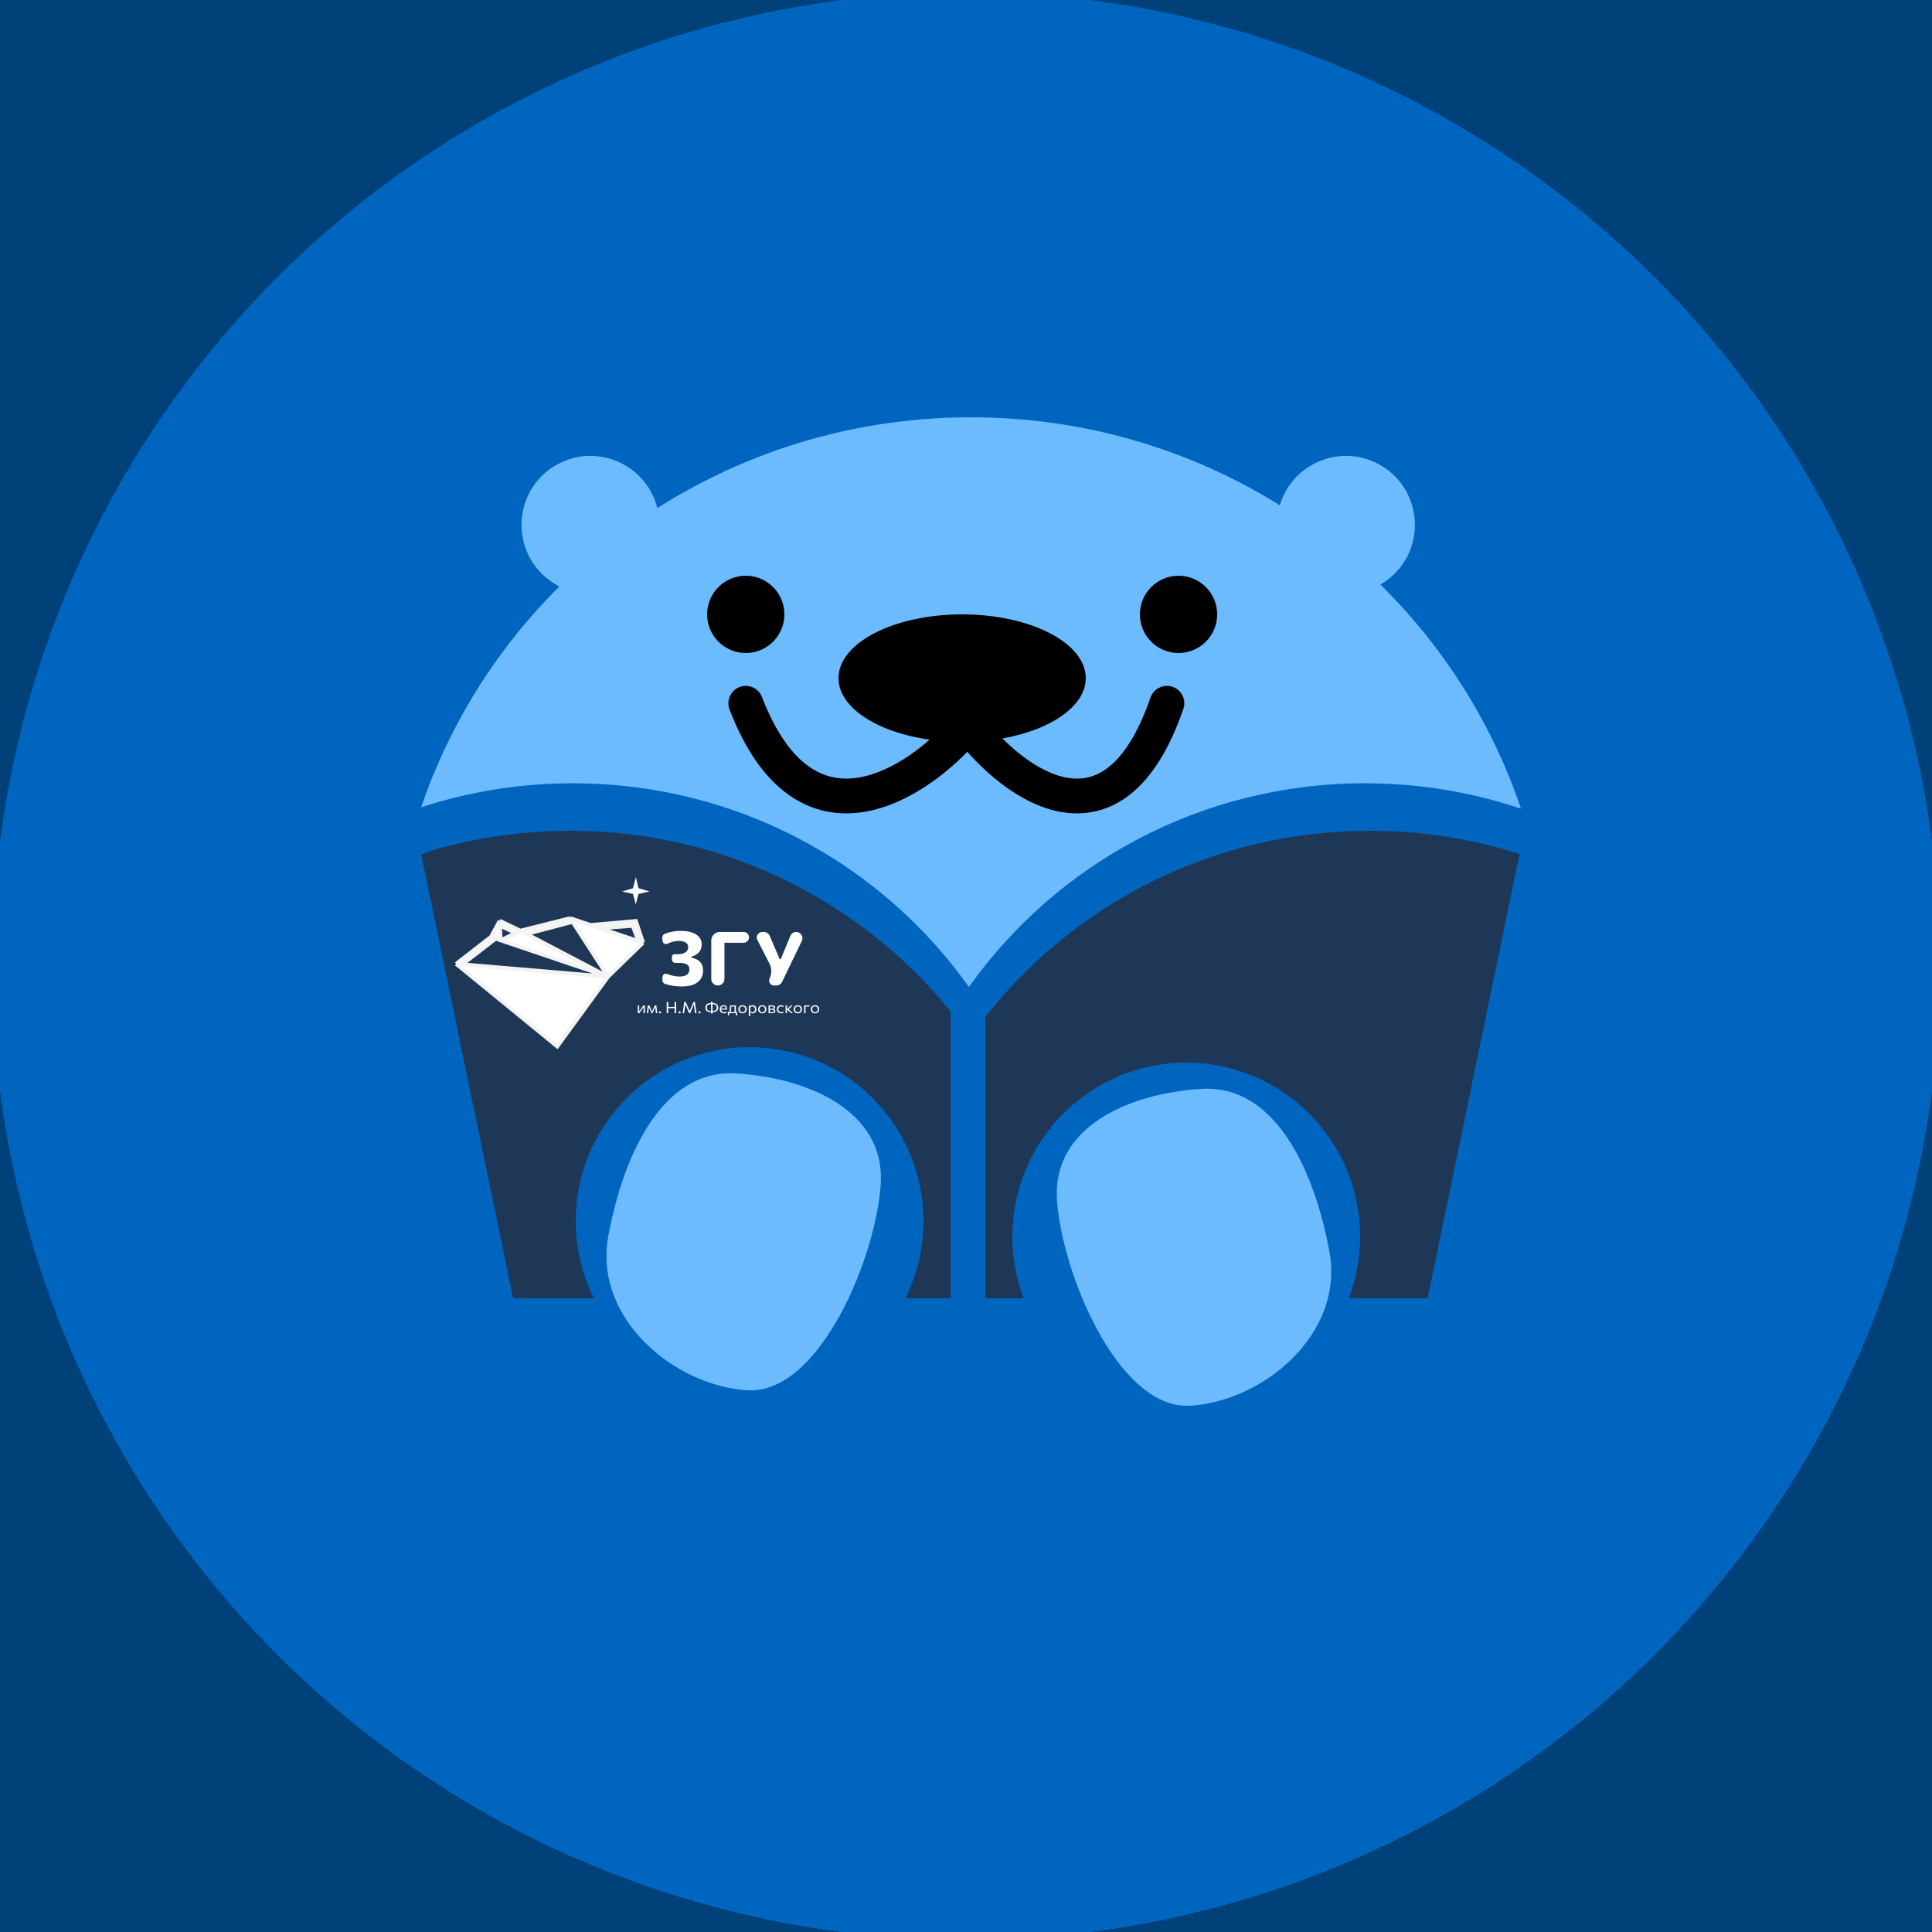 <svg width="500" height="500" viewBox="0 0 500 500" fill="none" xmlns="http://www.w3.org/2000/svg">
<rect x="0" y="0" width="500" height="500" fill="#808080" stroke="none"/>
<rect width="500" height="500" fill="url(#paint0_radial_55_371)"/>
<path d="M141.365 149.514C153.892 159.991 172.745 149.524 170.475 133.351C168.735 120.952 155.097 114.156 144.15 120.234C133.204 126.312 131.761 141.481 141.365 149.514Z" fill="#6DBBFF"/>
<path d="M330.667 133.352C328.399 149.525 347.252 159.991 359.778 149.512C369.382 141.479 367.938 126.31 356.991 120.233C346.044 114.156 332.406 120.952 330.667 133.352Z" fill="#6DBBFF"/>
<path d="M251.252 108C317.555 108 373.807 150.443 393.628 209.292C380.962 205.029 367.381 202.715 353.252 202.715C310.833 202.715 273.35 223.562 250.752 255.438C228.154 223.562 190.671 202.715 148.252 202.715C134.54 202.715 121.344 204.895 109 208.92C128.932 150.264 185.089 108 251.252 108Z" fill="#6DBBFF"/>
<ellipse cx="249" cy="175.5" rx="32" ry="16.5" fill="black"/>
<circle cx="305" cy="159" r="10" fill="black"/>
<circle cx="193" cy="159" r="10" fill="black"/>
<path d="M251 188.284C262.22 202.948 288.128 222.221 302 182" stroke="black" stroke-width="9" stroke-linecap="round"/>
<path d="M250 188.284C237.46 202.948 208.504 222.221 193 182" stroke="black" stroke-width="9" stroke-linecap="round"/>
<path d="M147.606 215C187.393 215 222.874 233.247 246 261.75V336H234.319C237.314 329.975 239 323.185 239 316C239 291.147 218.853 271 194 271C169.147 271 149 291.147 149 316C149 323.185 150.686 329.975 153.681 336H132.803L109 221H109.845V220.696C121.768 216.996 134.452 215 147.606 215ZM354.534 215C368.042 215 381.055 217.105 393.256 220.999L369.463 336H349.069C350.961 331.028 352 325.636 352 320C352 295.147 331.853 275 307 275C282.147 275 262 295.147 262 320C262 325.636 263.039 331.028 264.931 336H255V263.174C278.09 233.855 314.089 215 354.534 215Z" fill="#1E3756"/>
<path d="M273.537 310.298C272.438 291.553 292.292 282.898 311.037 281.799C329.783 280.699 340.037 302.299 344.037 323.798C348.037 345.298 326.783 362.699 308.037 363.799C289.292 364.898 274.637 329.044 273.537 310.298Z" fill="#6DBBFF"/>
<path d="M227.944 306.298C229.043 287.553 209.189 278.898 190.444 277.799C171.698 276.699 161.444 298.299 157.444 319.798C153.444 341.298 174.698 358.699 193.444 359.799C212.189 360.898 226.844 325.044 227.944 306.298Z" fill="#6DBBFF"/>
<path d="M164.557 227L165.241 229.874L168.072 230.695L165.241 231.353L164.526 234.063L163.82 231.353L161 230.719L163.82 229.874L164.557 227Z" fill="white"/>
<path d="M176.295 255.297C175.845 255.297 175.383 255.271 174.906 255.219C174.429 255.174 173.97 255.106 173.527 255.015C173.085 254.918 172.674 254.811 172.294 254.695C172.243 254.679 172.194 254.663 172.145 254.647C171.652 254.483 171.377 253.988 171.416 253.471L171.47 252.762C171.512 252.198 172.111 251.854 172.636 252.062C173.002 252.205 173.369 252.325 173.735 252.422C174.101 252.519 174.46 252.593 174.813 252.645C175.172 252.697 175.514 252.723 175.839 252.723C176.474 252.723 176.979 252.642 177.352 252.48C177.732 252.318 178.005 252.098 178.17 251.82C178.343 251.541 178.429 251.23 178.429 250.887C178.429 250.272 178.198 249.835 177.735 249.576C177.272 249.317 176.585 249.187 175.673 249.187C175.32 249.187 175.006 249.187 174.73 249.187C174.272 249.187 173.901 248.816 173.901 248.358V247.607C173.901 247.24 174.198 246.943 174.564 246.943C174.799 246.943 175.075 246.943 175.393 246.943C176.022 246.943 176.533 246.863 176.927 246.701C177.327 246.539 177.625 246.322 177.818 246.05C178.011 245.778 178.108 245.48 178.108 245.156C178.108 244.774 178.001 244.463 177.787 244.224C177.58 243.978 177.293 243.796 176.927 243.68C176.567 243.563 176.156 243.505 175.693 243.505C175.396 243.505 175.089 243.531 174.771 243.583C174.46 243.628 174.135 243.706 173.797 243.816C173.458 243.919 173.109 244.059 172.75 244.233C172.23 244.482 171.577 244.193 171.495 243.622L171.391 242.9C171.317 242.387 171.567 241.877 172.046 241.681C172.103 241.657 172.162 241.634 172.222 241.611C172.581 241.475 172.968 241.355 173.382 241.251C173.797 241.141 174.236 241.057 174.699 240.999C175.161 240.941 175.638 240.911 176.129 240.911C177.345 240.911 178.357 241.06 179.165 241.358C179.98 241.65 180.588 242.058 180.989 242.582C181.397 243.107 181.601 243.709 181.601 244.389C181.601 245.282 181.342 245.992 180.823 246.516C180.33 247.015 179.721 247.362 178.996 247.556C178.931 247.574 178.885 247.632 178.885 247.698C178.885 247.768 178.935 247.827 179.002 247.842C179.523 247.953 179.999 248.127 180.43 248.362C180.892 248.608 181.262 248.961 181.538 249.42C181.815 249.874 181.953 250.463 181.953 251.188C181.953 251.926 181.773 252.61 181.414 253.238C181.062 253.859 180.471 254.358 179.642 254.734C178.82 255.109 177.704 255.297 176.295 255.297Z" fill="white"/>
<path d="M185.779 255.044C184.838 255.044 184.074 254.281 184.074 253.34C184.074 253.185 184.074 253.031 184.074 252.878C184.074 252.179 184.074 251.395 184.074 250.528V245.826C184.074 244.933 184.074 244.127 184.074 243.408C184.074 242.185 185.066 241.193 186.289 241.193H192.464C193.233 241.193 193.857 241.817 193.857 242.587C193.857 243.357 193.233 243.981 192.464 243.981C192.165 243.981 191.86 243.981 191.546 243.981C190.731 243.981 189.771 243.981 188.665 243.981H186.977C186.579 243.981 186.336 243.544 186.546 243.206C186.815 242.773 187.484 242.964 187.484 243.474C187.484 243.621 187.484 243.767 187.484 243.913C187.484 244.632 187.484 245.438 187.484 246.332V250.528C187.484 251.395 187.484 252.179 187.484 252.878C187.484 253.031 187.484 253.185 187.484 253.34C187.484 254.281 186.721 255.044 185.779 255.044Z" fill="white"/>
<path d="M200.315 255.044C199.384 255.044 198.776 254.068 199.177 253.228C199.765 251.998 199.745 250.563 199.123 249.35L196.98 245.166C196.641 244.505 196.317 243.874 196.006 243.272C195.53 242.32 196.216 241.193 197.281 241.193H197.685C198.351 241.193 198.954 241.59 199.214 242.204C199.262 242.317 199.308 242.427 199.353 242.534C199.526 242.929 199.681 243.298 199.819 243.641C199.965 243.978 200.11 244.318 200.255 244.661C200.4 244.998 200.559 245.363 200.731 245.758L201.75 248.141C201.78 248.21 201.847 248.255 201.922 248.255C201.998 248.255 202.066 248.209 202.095 248.139L203.063 245.797C203.236 245.389 203.391 245.014 203.53 244.671C203.675 244.321 203.816 243.974 203.954 243.631C204.1 243.282 204.252 242.912 204.41 242.524C204.456 242.415 204.503 242.303 204.552 242.187C204.805 241.585 205.395 241.193 206.048 241.193C207.249 241.193 208.035 242.451 207.512 243.532C207.466 243.626 207.42 243.721 207.374 243.816C206.946 244.716 206.545 245.545 206.172 246.302L204.058 250.673C203.74 251.347 203.391 252.072 203.011 252.849C202.799 253.288 202.592 253.714 202.391 254.127C202.118 254.689 201.548 255.044 200.923 255.044H200.315Z" fill="white"/>
<path d="M165.082 262.211C165.082 262.061 165.082 261.917 165.082 261.78C165.082 261.642 165.082 261.49 165.082 261.324V261.122C165.082 261.002 165.082 260.891 165.082 260.79C165.082 260.688 165.082 260.589 165.082 260.495C165.082 260.399 165.082 260.302 165.082 260.203L165.427 260.191C165.427 260.287 165.427 260.381 165.427 260.475C165.427 260.568 165.427 260.664 165.427 260.764C165.427 260.862 165.427 260.97 165.427 261.086V261.725H165.457L165.917 261.059C166.016 260.916 166.116 260.773 166.215 260.628C166.314 260.484 166.413 260.342 166.511 260.203H166.88C166.88 260.302 166.88 260.399 166.88 260.495C166.88 260.589 166.88 260.688 166.88 260.79C166.88 260.891 166.88 261.002 166.88 261.122V261.324C166.88 261.49 166.88 261.642 166.88 261.78C166.88 261.917 166.88 262.061 166.88 262.211H166.537C166.537 262.064 166.537 261.922 166.537 261.786C166.537 261.648 166.537 261.498 166.537 261.335V260.687H166.507L166.051 261.345C165.95 261.49 165.85 261.635 165.751 261.78C165.652 261.924 165.552 262.068 165.453 262.211H165.082Z" fill="white"/>
<path d="M167.414 262.211C167.432 262.064 167.449 261.92 167.466 261.78C167.484 261.638 167.5 261.498 167.516 261.359L167.548 261.084C167.567 260.937 167.585 260.79 167.602 260.642C167.62 260.495 167.637 260.349 167.654 260.203H168.043C168.102 260.333 168.161 260.464 168.22 260.596C168.28 260.728 168.34 260.858 168.399 260.986L168.744 261.747H168.777L169.12 260.986C169.179 260.854 169.238 260.723 169.297 260.594C169.356 260.463 169.415 260.333 169.474 260.203H169.856C169.874 260.346 169.891 260.493 169.908 260.644C169.927 260.794 169.945 260.941 169.962 261.086L169.995 261.363C170.01 261.498 170.027 261.637 170.044 261.78C170.061 261.923 170.079 262.066 170.096 262.211H169.757C169.74 262.057 169.722 261.902 169.703 261.745C169.686 261.588 169.668 261.432 169.649 261.278L169.582 260.687H169.55L169.276 261.318C169.212 261.467 169.148 261.615 169.083 261.764C169.019 261.912 168.954 262.061 168.889 262.211H168.632C168.566 262.061 168.5 261.913 168.434 261.766C168.369 261.617 168.304 261.47 168.239 261.324L167.956 260.687H167.924L167.855 261.272C167.836 261.428 167.817 261.585 167.799 261.741C167.781 261.898 167.763 262.054 167.745 262.211H167.414Z" fill="white"/>
<path d="M170.802 262.255C170.743 262.255 170.692 262.244 170.648 262.221C170.607 262.198 170.574 262.167 170.551 262.128C170.528 262.089 170.517 262.043 170.517 261.99C170.517 261.911 170.543 261.847 170.594 261.8C170.646 261.753 170.715 261.729 170.802 261.729C170.862 261.729 170.913 261.74 170.955 261.762C170.997 261.783 171.029 261.813 171.052 261.853C171.077 261.892 171.089 261.938 171.089 261.99C171.089 262.068 171.063 262.133 171.011 262.182C170.961 262.231 170.891 262.255 170.802 262.255Z" fill="white"/>
<path d="M174.585 262.211C174.585 262.05 174.585 261.896 174.585 261.747C174.585 261.599 174.585 261.436 174.585 261.258V260.29C174.585 260.108 174.585 259.942 174.585 259.793C174.585 259.641 174.585 259.486 174.585 259.325H174.976C174.976 259.486 174.976 259.641 174.976 259.793C174.976 259.942 174.976 260.108 174.976 260.29V261.258C174.976 261.436 174.976 261.599 174.976 261.747C174.976 261.896 174.976 262.05 174.976 262.211H174.585ZM172.539 262.211C172.539 262.05 172.539 261.896 172.539 261.747C172.539 261.599 172.539 261.436 172.539 261.258V260.29C172.539 260.108 172.539 259.942 172.539 259.793C172.539 259.641 172.539 259.486 172.539 259.325H172.929C172.929 259.486 172.929 259.641 172.929 259.793C172.929 259.942 172.929 260.108 172.929 260.29V261.258C172.929 261.436 172.929 261.599 172.929 261.747C172.929 261.896 172.929 262.05 172.929 262.211H172.539ZM172.793 260.908V260.592H174.734V260.908H172.793Z" fill="white"/>
<path d="M175.883 262.255C175.824 262.255 175.773 262.244 175.73 262.221C175.688 262.198 175.656 262.167 175.633 262.128C175.61 262.089 175.598 262.043 175.598 261.99C175.598 261.911 175.624 261.847 175.676 261.8C175.728 261.753 175.797 261.729 175.883 261.729C175.943 261.729 175.995 261.74 176.036 261.762C176.078 261.783 176.11 261.813 176.133 261.853C176.158 261.892 176.17 261.938 176.17 261.99C176.17 262.068 176.144 262.133 176.092 262.182C176.042 262.231 175.972 262.255 175.883 262.255Z" fill="white"/>
<path d="M176.683 262.211C176.703 262.054 176.724 261.9 176.744 261.747C176.765 261.595 176.788 261.429 176.811 261.25L176.938 260.298C176.961 260.122 176.983 259.957 177.003 259.805C177.023 259.652 177.045 259.492 177.068 259.325H177.461C177.55 259.53 177.636 259.728 177.72 259.92C177.803 260.11 177.886 260.3 177.968 260.489L178.456 261.61H178.486L178.97 260.491C179.052 260.299 179.134 260.109 179.216 259.92C179.298 259.731 179.383 259.533 179.471 259.325H179.864C179.885 259.49 179.905 259.648 179.924 259.801C179.944 259.953 179.966 260.118 179.991 260.296L180.116 261.258C180.139 261.433 180.161 261.596 180.181 261.747C180.201 261.897 180.221 262.052 180.241 262.211H179.868C179.835 261.954 179.803 261.711 179.773 261.48C179.743 261.25 179.715 261.034 179.689 260.835L179.576 259.973H179.548L179.158 260.901C179.063 261.127 178.968 261.353 178.873 261.579C178.778 261.805 178.689 262.015 178.607 262.211H178.341C178.29 262.088 178.232 261.953 178.169 261.806C178.105 261.659 178.04 261.509 177.972 261.355C177.906 261.201 177.841 261.052 177.778 260.908L177.374 259.973H177.346L177.234 260.833C177.208 261.034 177.18 261.25 177.15 261.48C177.121 261.711 177.09 261.954 177.057 262.211H176.683Z" fill="white"/>
<path d="M181.036 262.255C180.977 262.255 180.926 262.244 180.883 262.221C180.841 262.198 180.809 262.167 180.786 262.128C180.763 262.089 180.751 262.043 180.751 261.99C180.751 261.911 180.777 261.847 180.829 261.8C180.881 261.753 180.95 261.729 181.036 261.729C181.097 261.729 181.148 261.74 181.189 261.762C181.231 261.783 181.263 261.813 181.286 261.853C181.311 261.892 181.323 261.938 181.323 261.99C181.323 262.068 181.297 262.133 181.245 262.182C181.195 262.231 181.125 262.255 181.036 262.255Z" fill="white"/>
<path d="M184.241 261.958L184.245 261.662H184.39C184.643 261.662 184.849 261.629 185.008 261.561C185.167 261.494 185.285 261.395 185.362 261.264C185.438 261.132 185.476 260.968 185.476 260.772C185.476 260.574 185.439 260.408 185.364 260.276C185.289 260.143 185.173 260.042 185.016 259.975C184.861 259.907 184.659 259.874 184.412 259.874H184.267L184.263 259.578H184.416C184.766 259.578 185.048 259.629 185.262 259.73C185.477 259.831 185.633 259.971 185.731 260.151C185.83 260.329 185.88 260.536 185.88 260.772C185.88 260.999 185.831 261.202 185.733 261.381C185.637 261.559 185.479 261.7 185.26 261.804C185.043 261.907 184.751 261.958 184.386 261.958H184.241ZM184.049 261.958C183.774 261.958 183.542 261.928 183.352 261.869C183.162 261.809 183.008 261.726 182.89 261.62C182.773 261.512 182.688 261.386 182.635 261.243C182.582 261.099 182.555 260.942 182.555 260.772C182.555 260.536 182.604 260.329 182.702 260.151C182.8 259.971 182.956 259.831 183.17 259.73C183.386 259.629 183.669 259.578 184.019 259.578H184.17L184.166 259.874H184.021C183.776 259.874 183.575 259.907 183.418 259.975C183.262 260.042 183.146 260.143 183.071 260.276C182.996 260.408 182.959 260.574 182.959 260.772C182.959 260.968 182.996 261.132 183.071 261.264C183.147 261.395 183.265 261.494 183.425 261.561C183.585 261.629 183.791 261.662 184.042 261.662H184.187L184.191 261.958H184.049ZM184.021 262.296C184.021 262.222 184.021 262.151 184.021 262.085C184.021 262.019 184.021 261.952 184.021 261.883L184.03 261.875C184.03 261.782 184.03 261.687 184.03 261.59C184.03 261.491 184.03 261.389 184.03 261.282V260.254C184.03 260.147 184.03 260.046 184.03 259.948C184.03 259.85 184.03 259.754 184.03 259.661L184.021 259.653C184.021 259.584 184.021 259.517 184.021 259.451C184.021 259.383 184.021 259.313 184.021 259.24H184.412C184.412 259.313 184.412 259.383 184.412 259.451C184.412 259.517 184.412 259.584 184.412 259.653L184.403 259.661C184.403 259.754 184.403 259.85 184.403 259.948C184.403 260.046 184.403 260.147 184.403 260.254V261.282C184.403 261.389 184.403 261.49 184.403 261.588C184.403 261.685 184.403 261.78 184.403 261.875L184.412 261.883C184.412 261.95 184.412 262.018 184.412 262.085C184.412 262.151 184.412 262.222 184.412 262.296H184.021Z" fill="white"/>
<path d="M187.398 262.255C187.141 262.255 186.931 262.209 186.765 262.118C186.6 262.026 186.477 261.9 186.396 261.741C186.315 261.582 186.275 261.4 186.275 261.195C186.275 260.993 186.315 260.813 186.394 260.657C186.473 260.5 186.587 260.378 186.735 260.29C186.883 260.201 187.06 260.157 187.266 260.157C187.447 260.157 187.603 260.19 187.732 260.256C187.863 260.322 187.964 260.419 188.035 260.547C188.105 260.674 188.14 260.831 188.14 261.019C188.14 261.069 188.139 261.114 188.136 261.154C188.135 261.194 188.13 261.233 188.123 261.274L187.81 261.126C187.813 261.105 187.814 261.084 187.814 261.065C187.816 261.045 187.817 261.026 187.817 261.007C187.817 260.817 187.766 260.672 187.665 260.574C187.565 260.474 187.433 260.424 187.27 260.424C187.139 260.424 187.026 260.456 186.931 260.519C186.838 260.581 186.765 260.667 186.713 260.778C186.661 260.889 186.636 261.015 186.636 261.156V261.203C186.636 261.36 186.664 261.494 186.722 261.608C186.779 261.721 186.867 261.809 186.983 261.871C187.101 261.932 187.251 261.962 187.432 261.962C187.5 261.962 187.571 261.957 187.646 261.948C187.722 261.937 187.797 261.921 187.871 261.899C187.945 261.878 188.017 261.849 188.084 261.814L188.099 262.116C188.045 262.144 187.981 262.169 187.909 262.191C187.837 262.211 187.758 262.226 187.672 262.237C187.586 262.249 187.494 262.255 187.398 262.255ZM186.424 261.274V261.035L187.905 261.023L188.123 261.1V261.274H186.424Z" fill="white"/>
<path d="M190.102 262.158C190.102 262.065 190.102 261.976 190.102 261.891C190.102 261.806 190.102 261.718 190.102 261.626C190.102 261.534 190.102 261.434 190.102 261.324V261.122C190.102 261.007 190.102 260.903 190.102 260.808C190.102 260.713 190.102 260.621 190.102 260.533C190.102 260.444 190.102 260.352 190.102 260.256L190.262 260.479H189.103L189.265 260.256C189.26 260.342 189.255 260.427 189.25 260.509C189.244 260.591 189.238 260.678 189.232 260.768C189.228 260.857 189.222 260.956 189.215 261.065C189.208 261.19 189.193 261.309 189.17 261.424C189.148 261.538 189.118 261.644 189.079 261.741C189.04 261.837 188.992 261.922 188.934 261.996L188.585 261.952C188.625 261.915 188.667 261.861 188.71 261.788C188.753 261.714 188.791 261.614 188.824 261.488C188.859 261.362 188.883 261.2 188.898 261.005C188.908 260.839 188.917 260.694 188.926 260.572C188.934 260.448 188.942 260.325 188.949 260.203H190.454C190.454 260.302 190.454 260.399 190.454 260.495C190.454 260.589 190.454 260.688 190.454 260.79C190.454 260.891 190.454 261.002 190.454 261.122V261.324C190.454 261.49 190.454 261.636 190.454 261.762C190.454 261.887 190.454 262.019 190.454 262.158H190.102ZM188.377 262.769C188.377 262.702 188.377 262.634 188.377 262.567C188.377 262.499 188.377 262.432 188.377 262.365C188.377 262.296 188.377 262.225 188.377 262.152C188.377 262.078 188.377 262.006 188.377 261.936C188.505 261.936 188.636 261.936 188.768 261.936C188.9 261.936 189.029 261.936 189.152 261.936H190.005C190.13 261.936 190.258 261.936 190.389 261.936C190.522 261.936 190.653 261.936 190.782 261.936C190.782 262.006 190.782 262.078 190.782 262.152C190.782 262.225 190.782 262.296 190.782 262.365C190.782 262.432 190.782 262.499 190.782 262.567C190.782 262.634 190.782 262.702 190.782 262.769H190.472L190.454 262.166L190.534 262.211H188.626L188.705 262.166L188.69 262.769H188.377Z" fill="white"/>
<path d="M192.164 262.255C191.987 262.255 191.831 262.227 191.695 262.17C191.562 262.112 191.449 262.034 191.359 261.936C191.268 261.837 191.199 261.724 191.151 261.598C191.105 261.469 191.082 261.335 191.082 261.195C191.082 260.994 191.125 260.816 191.212 260.661C191.3 260.504 191.423 260.381 191.583 260.29C191.744 260.2 191.936 260.155 192.157 260.155C192.329 260.155 192.481 260.181 192.613 260.234C192.745 260.286 192.858 260.36 192.95 260.454C193.042 260.549 193.112 260.659 193.159 260.786C193.207 260.912 193.231 261.048 193.231 261.195C193.231 261.393 193.187 261.573 193.101 261.733C193.015 261.894 192.892 262.021 192.732 262.116C192.573 262.209 192.384 262.255 192.164 262.255ZM192.164 261.964C192.321 261.964 192.451 261.927 192.555 261.855C192.658 261.782 192.736 261.687 192.788 261.569C192.84 261.452 192.866 261.327 192.866 261.195C192.866 261.044 192.837 260.912 192.779 260.8C192.722 260.688 192.64 260.601 192.535 260.539C192.43 260.477 192.306 260.446 192.162 260.446C192.006 260.446 191.875 260.479 191.769 260.545C191.662 260.611 191.582 260.701 191.527 260.814C191.474 260.928 191.447 261.055 191.447 261.195C191.447 261.327 191.473 261.452 191.525 261.569C191.578 261.687 191.658 261.782 191.765 261.855C191.871 261.927 192.004 261.964 192.164 261.964Z" fill="white"/>
<path d="M193.786 263C193.786 262.852 193.786 262.706 193.786 262.563C193.786 262.421 193.786 262.267 193.786 262.101V261.122C193.786 260.974 193.786 260.822 193.786 260.667C193.786 260.512 193.786 260.357 193.786 260.203L194.11 260.183L194.119 260.444H194.155C194.198 260.392 194.253 260.344 194.319 260.3C194.386 260.256 194.461 260.221 194.546 260.195C194.632 260.168 194.727 260.155 194.829 260.155C195.025 260.155 195.191 260.201 195.328 260.292C195.466 260.383 195.571 260.507 195.643 260.665C195.715 260.823 195.751 261.001 195.751 261.201C195.751 261.389 195.717 261.563 195.649 261.723C195.583 261.882 195.482 262.011 195.345 262.11C195.21 262.207 195.04 262.255 194.835 262.255C194.74 262.255 194.653 262.243 194.572 262.219C194.491 262.196 194.418 262.163 194.352 262.12C194.287 262.075 194.228 262.021 194.175 261.958H194.142V262.116C194.142 262.274 194.142 262.421 194.142 262.557C194.142 262.694 194.142 262.838 194.142 262.988L193.786 263ZM194.727 261.956C194.881 261.956 195.007 261.92 195.103 261.849C195.201 261.777 195.272 261.685 195.317 261.571C195.363 261.457 195.386 261.334 195.386 261.203C195.386 261.067 195.361 260.943 195.313 260.831C195.265 260.717 195.192 260.627 195.094 260.56C194.997 260.492 194.872 260.458 194.721 260.458C194.646 260.458 194.573 260.469 194.501 260.491C194.429 260.511 194.362 260.542 194.3 260.584C194.239 260.624 194.187 260.675 194.142 260.736V261.628C194.186 261.697 194.235 261.755 194.291 261.804C194.349 261.853 194.414 261.89 194.486 261.917C194.558 261.943 194.638 261.956 194.727 261.956Z" fill="white"/>
<path d="M197.271 262.255C197.094 262.255 196.937 262.227 196.802 262.17C196.668 262.112 196.556 262.034 196.465 261.936C196.375 261.837 196.306 261.724 196.258 261.598C196.212 261.469 196.189 261.335 196.189 261.195C196.189 260.994 196.232 260.816 196.318 260.661C196.406 260.504 196.53 260.381 196.69 260.29C196.851 260.2 197.042 260.155 197.264 260.155C197.435 260.155 197.587 260.181 197.72 260.234C197.852 260.286 197.964 260.36 198.057 260.454C198.149 260.549 198.218 260.659 198.266 260.786C198.313 260.912 198.337 261.048 198.337 261.195C198.337 261.393 198.294 261.573 198.208 261.733C198.121 261.894 197.998 262.021 197.838 262.116C197.68 262.209 197.491 262.255 197.271 262.255ZM197.271 261.964C197.428 261.964 197.558 261.927 197.661 261.855C197.765 261.782 197.843 261.687 197.895 261.569C197.946 261.452 197.972 261.327 197.972 261.195C197.972 261.044 197.944 260.912 197.886 260.8C197.828 260.688 197.747 260.601 197.642 260.539C197.537 260.477 197.412 260.446 197.268 260.446C197.113 260.446 196.982 260.479 196.876 260.545C196.769 260.611 196.688 260.701 196.634 260.814C196.58 260.928 196.554 261.055 196.554 261.195C196.554 261.327 196.58 261.452 196.632 261.569C196.685 261.687 196.765 261.782 196.871 261.855C196.978 261.927 197.111 261.964 197.271 261.964Z" fill="white"/>
<path d="M198.893 262.211C198.893 262.061 198.893 261.917 198.893 261.78C198.893 261.641 198.893 261.488 198.893 261.322V261.12C198.893 261 198.893 260.889 198.893 260.788C198.893 260.687 198.893 260.589 198.893 260.495C198.893 260.399 198.893 260.302 198.893 260.203C199.022 260.203 199.178 260.203 199.359 260.203C199.542 260.203 199.718 260.203 199.886 260.203C200.056 260.203 200.192 260.223 200.294 260.262C200.396 260.301 200.47 260.356 200.514 260.428C200.56 260.498 200.583 260.582 200.583 260.679C200.583 260.806 200.548 260.908 200.478 260.984C200.408 261.061 200.323 261.115 200.221 261.144V261.171C200.29 261.183 200.356 261.206 200.419 261.241C200.484 261.275 200.537 261.326 200.579 261.393C200.622 261.459 200.644 261.548 200.644 261.658C200.644 261.764 200.619 261.858 200.568 261.942C200.519 262.024 200.431 262.089 200.305 262.138C200.18 262.186 200.001 262.211 199.769 262.211C199.595 262.211 199.433 262.211 199.281 262.211C199.13 262.211 199.001 262.211 198.893 262.211ZM199.24 261.942H199.739C199.877 261.942 199.986 261.929 200.065 261.905C200.146 261.881 200.202 261.845 200.234 261.798C200.267 261.751 200.283 261.693 200.283 261.626C200.283 261.511 200.24 261.43 200.154 261.383C200.069 261.336 199.944 261.312 199.78 261.312H199.145V261.067H199.743C199.863 261.067 199.957 261.054 200.026 261.027C200.095 260.999 200.144 260.961 200.173 260.914C200.203 260.865 200.218 260.81 200.218 260.75C200.218 260.647 200.182 260.576 200.11 260.535C200.04 260.493 199.939 260.472 199.808 260.472H199.24C199.24 260.58 199.24 260.685 199.24 260.786C199.24 260.887 199.24 260.997 199.24 261.116V261.318C199.24 261.433 199.24 261.54 199.24 261.638C199.24 261.737 199.24 261.838 199.24 261.942Z" fill="white"/>
<path d="M202.148 262.251C201.916 262.251 201.719 262.205 201.556 262.114C201.395 262.022 201.272 261.897 201.187 261.739C201.102 261.581 201.059 261.403 201.059 261.205C201.059 261.007 201.1 260.829 201.18 260.671C201.262 260.512 201.381 260.386 201.537 260.294C201.694 260.203 201.884 260.157 202.109 260.157C202.192 260.157 202.274 260.164 202.355 260.177C202.437 260.191 202.514 260.209 202.586 260.232C202.658 260.253 202.722 260.279 202.778 260.309L202.746 260.616C202.665 260.573 202.589 260.54 202.517 260.517C202.446 260.493 202.38 260.477 202.318 260.468C202.258 260.459 202.202 260.454 202.15 260.454C201.931 260.454 201.755 260.522 201.623 260.657C201.491 260.79 201.424 260.971 201.424 261.199C201.424 261.342 201.453 261.471 201.511 261.588C201.57 261.702 201.658 261.793 201.774 261.861C201.892 261.927 202.038 261.96 202.212 261.96C202.274 261.96 202.335 261.954 202.396 261.944C202.458 261.933 202.519 261.917 202.579 261.897C202.64 261.876 202.698 261.848 202.754 261.814L202.785 262.12C202.737 262.144 202.682 262.166 202.618 262.186C202.555 262.205 202.484 262.221 202.405 262.233C202.327 262.245 202.241 262.251 202.148 262.251Z" fill="white"/>
<path d="M203.316 262.211C203.316 262.061 203.316 261.917 203.316 261.78C203.316 261.642 203.316 261.49 203.316 261.324V261.112C203.316 260.992 203.316 260.882 203.316 260.782C203.316 260.681 203.316 260.584 203.316 260.491C203.316 260.398 203.316 260.302 203.316 260.203L203.673 260.189C203.673 260.338 203.673 260.483 203.673 260.626C203.673 260.769 203.673 260.92 203.673 261.078V261.377C203.673 261.528 203.673 261.669 203.673 261.8C203.673 261.931 203.673 262.068 203.673 262.211H203.316ZM204.737 262.211C204.641 262.119 204.543 262.027 204.443 261.936C204.345 261.844 204.248 261.753 204.152 261.662L203.783 261.316H203.632V261.078H203.804L204.115 260.768C204.21 260.675 204.306 260.581 204.402 260.487C204.499 260.391 204.594 260.296 204.687 260.203H205.128C205.004 260.321 204.881 260.438 204.759 260.555C204.636 260.673 204.515 260.79 204.394 260.908L204.029 261.256L204.016 261.094L204.439 261.503C204.567 261.621 204.694 261.74 204.821 261.859C204.949 261.976 205.076 262.093 205.201 262.211H204.737Z" fill="white"/>
<path d="M206.489 262.255C206.312 262.255 206.156 262.227 206.02 262.17C205.886 262.112 205.774 262.034 205.683 261.936C205.593 261.837 205.524 261.724 205.476 261.598C205.43 261.469 205.407 261.335 205.407 261.195C205.407 260.994 205.45 260.816 205.537 260.661C205.624 260.504 205.748 260.381 205.908 260.29C206.069 260.2 206.261 260.155 206.482 260.155C206.654 260.155 206.805 260.181 206.938 260.234C207.07 260.286 207.183 260.36 207.275 260.454C207.367 260.549 207.437 260.659 207.484 260.786C207.532 260.912 207.555 261.048 207.555 261.195C207.555 261.393 207.512 261.573 207.426 261.733C207.339 261.894 207.216 262.021 207.057 262.116C206.898 262.209 206.709 262.255 206.489 262.255ZM206.489 261.964C206.646 261.964 206.776 261.927 206.88 261.855C206.983 261.782 207.061 261.687 207.113 261.569C207.165 261.452 207.19 261.327 207.19 261.195C207.19 261.044 207.162 260.912 207.104 260.8C207.047 260.688 206.965 260.601 206.86 260.539C206.755 260.477 206.631 260.446 206.487 260.446C206.331 260.446 206.2 260.479 206.094 260.545C205.987 260.611 205.907 260.701 205.852 260.814C205.799 260.928 205.772 261.055 205.772 261.195C205.772 261.327 205.798 261.452 205.85 261.569C205.903 261.687 205.983 261.782 206.089 261.855C206.196 261.927 206.329 261.964 206.489 261.964Z" fill="white"/>
<path d="M208.111 262.211C208.111 262.061 208.111 261.917 208.111 261.78C208.111 261.642 208.111 261.49 208.111 261.324V261.122C208.111 261.002 208.111 260.891 208.111 260.79C208.111 260.688 208.111 260.589 208.111 260.495C208.111 260.399 208.111 260.302 208.111 260.203H209.553V260.477C209.411 260.477 209.267 260.477 209.121 260.477C208.976 260.477 208.834 260.477 208.696 260.477H208.256L208.467 260.256C208.467 260.352 208.467 260.444 208.467 260.533C208.467 260.621 208.467 260.713 208.467 260.808C208.467 260.903 208.467 261.007 208.467 261.122V261.324C208.467 261.49 208.467 261.642 208.467 261.78C208.467 261.917 208.467 262.061 208.467 262.211H208.111Z" fill="white"/>
<path d="M210.933 262.255C210.756 262.255 210.6 262.227 210.465 262.17C210.331 262.112 210.219 262.034 210.128 261.936C210.037 261.837 209.968 261.724 209.921 261.598C209.875 261.469 209.852 261.335 209.852 261.195C209.852 260.994 209.895 260.816 209.981 260.661C210.069 260.504 210.193 260.381 210.353 260.29C210.514 260.2 210.705 260.155 210.927 260.155C211.098 260.155 211.25 260.181 211.382 260.234C211.515 260.286 211.627 260.36 211.719 260.454C211.811 260.549 211.881 260.659 211.929 260.786C211.976 260.912 212 261.048 212 261.195C212 261.393 211.957 261.573 211.87 261.733C211.784 261.894 211.661 262.021 211.501 262.116C211.343 262.209 211.154 262.255 210.933 262.255ZM210.933 261.964C211.09 261.964 211.221 261.927 211.324 261.855C211.428 261.782 211.506 261.687 211.557 261.569C211.609 261.452 211.635 261.327 211.635 261.195C211.635 261.044 211.606 260.912 211.549 260.8C211.491 260.688 211.41 260.601 211.305 260.539C211.2 260.477 211.075 260.446 210.931 260.446C210.776 260.446 210.645 260.479 210.538 260.545C210.432 260.611 210.351 260.701 210.296 260.814C210.243 260.928 210.217 261.055 210.217 261.195C210.217 261.327 210.243 261.452 210.294 261.569C210.348 261.687 210.427 261.782 210.534 261.855C210.64 261.927 210.774 261.964 210.933 261.964Z" fill="white"/>
<path fill-rule="evenodd" clip-rule="evenodd" d="M118.049 249.441L119.655 249.577L157.368 252.779L144.214 270.827L118.049 249.441Z" fill="white"/>
<path fill-rule="evenodd" clip-rule="evenodd" d="M119.655 249.577L118.049 249.441L127.078 242.441L128.321 242.899L119.655 249.577Z" fill="white"/>
<path fill-rule="evenodd" clip-rule="evenodd" d="M128.321 242.899L127.078 242.441L129.327 238.294L129.386 239.549L129.564 243.358L128.321 242.899Z" fill="white"/>
<path fill-rule="evenodd" clip-rule="evenodd" d="M129.564 243.358L133.442 241.468L134.677 240.867L136.281 241.709L157.368 252.779L129.564 243.358Z" fill="white"/>
<path fill-rule="evenodd" clip-rule="evenodd" d="M147.566 237.623L152.845 239.399L155.323 240.232L165.236 243.566L166.421 243.964L157.368 252.779L148.187 238.584L147.566 237.623Z" fill="white"/>
<path fill-rule="evenodd" clip-rule="evenodd" d="M129.386 239.549L129.327 238.294L134.677 240.867L133.442 241.468L129.386 239.549Z" fill="white"/>
<path fill-rule="evenodd" clip-rule="evenodd" d="M136.281 241.709L134.677 240.867L147.566 237.623L148.187 238.584L136.281 241.709Z" fill="white"/>
<path fill-rule="evenodd" clip-rule="evenodd" d="M155.323 240.232L152.845 239.399L164.569 238.36L166.421 243.964L165.236 243.566L163.737 239.601L155.323 240.232Z" fill="white"/>
<path d="M118.049 249.441L119.655 249.577M118.049 249.441L144.214 270.827L157.368 252.779M118.049 249.441L127.078 242.441M119.655 249.577L157.368 252.779M119.655 249.577L128.321 242.899M157.368 252.779L136.281 241.709M157.368 252.779L129.564 243.358M157.368 252.779L166.421 243.964M157.368 252.779L148.187 238.584M127.078 242.441L128.321 242.899M127.078 242.441L129.327 238.294M128.321 242.899L129.564 243.358M129.327 238.294L129.386 239.549M129.327 238.294L134.677 240.867M129.386 239.549L129.564 243.358M129.386 239.549L133.442 241.468M129.564 243.358L133.442 241.468M133.442 241.468L134.677 240.867M134.677 240.867L136.281 241.709M134.677 240.867L147.566 237.623M136.281 241.709L148.187 238.584M147.566 237.623L152.845 239.399M147.566 237.623L148.187 238.584M152.845 239.399L155.323 240.232M152.845 239.399L164.569 238.36L166.421 243.964M155.323 240.232L165.236 243.566M155.323 240.232L163.737 239.601L165.236 243.566M165.236 243.566L166.421 243.964" stroke="#F3F3F3"/>
<defs>
<radialGradient id="paint0_radial_55_371" cx="0" cy="0" r="1" gradientUnits="userSpaceOnUse" gradientTransform="translate(250 250) rotate(90) scale(250)">
<stop offset="1" stop-color="#0065BE"/>
<stop offset="1" stop-color="#002F58"/>
<stop offset="1" stop-color="#004179"/>
</radialGradient>
</defs>
</svg>
